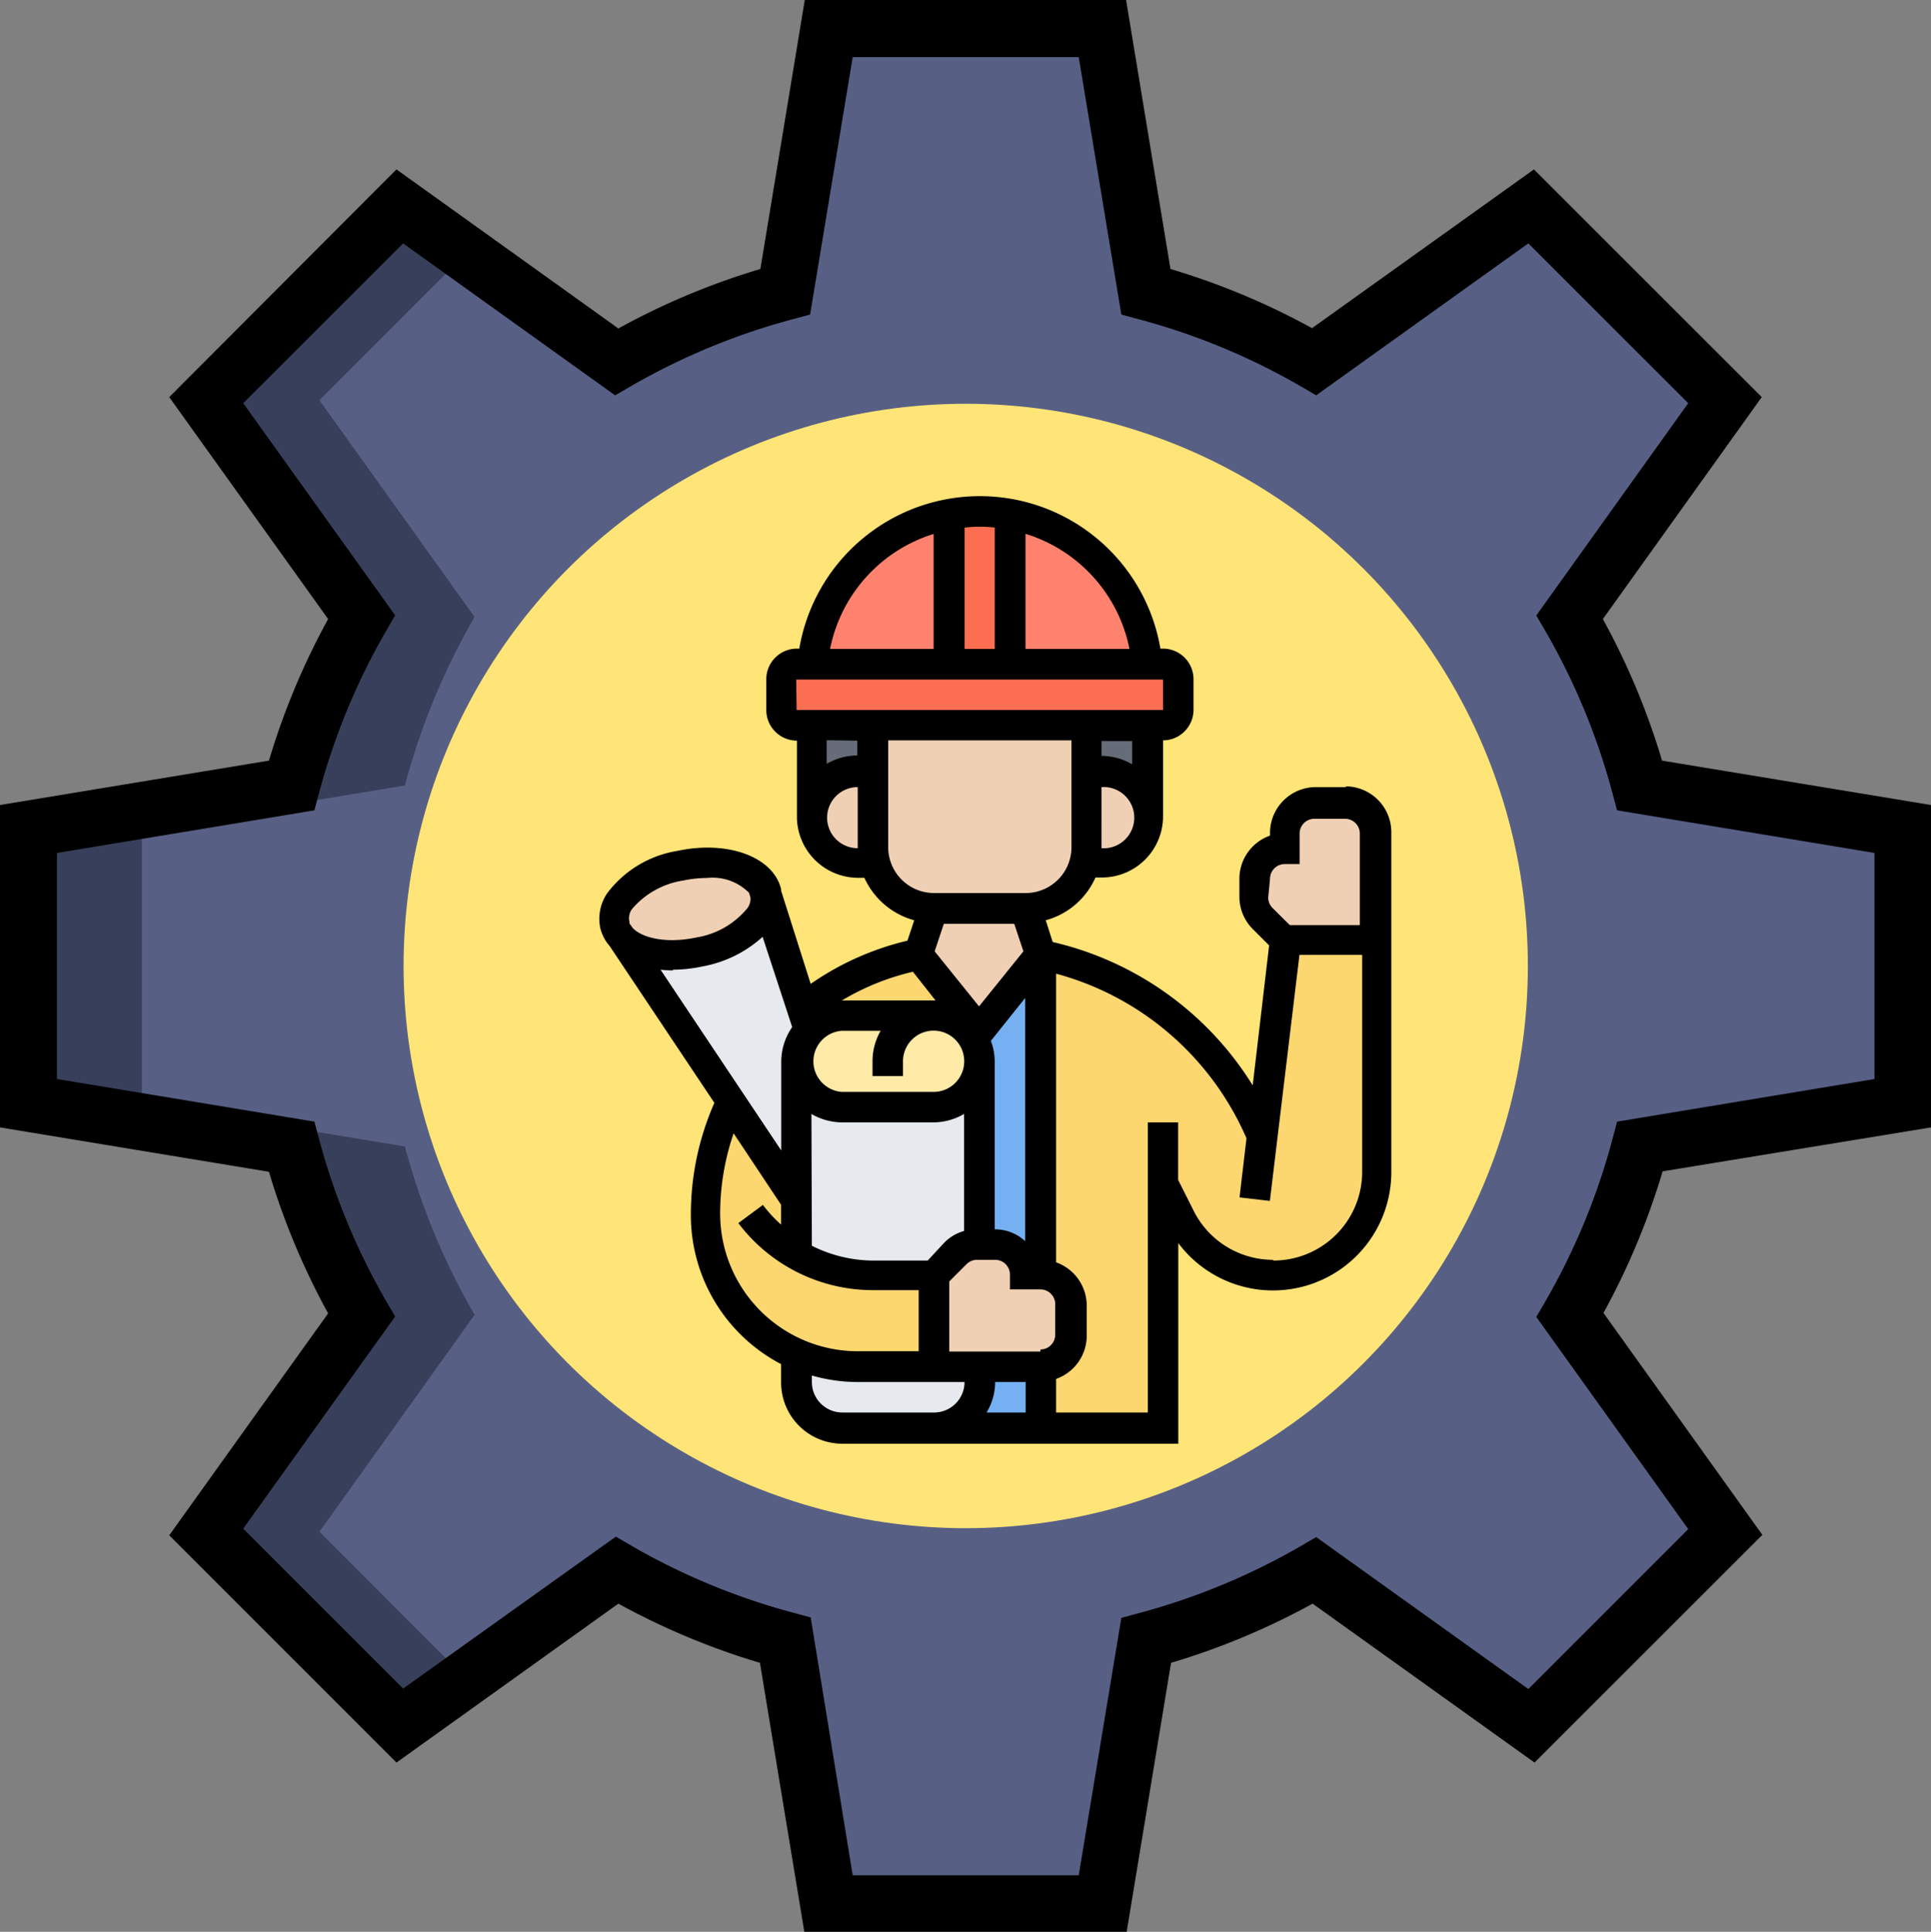 <svg xmlns="http://www.w3.org/2000/svg" width="130.53" height="130.57" viewBox="0 0 130.53 130.57">
  <rect x="0" y="0" width="130.53" height="130.57" fill="#808080" stroke="none"/>
  <g id="Group_57" data-name="Group 57" transform="translate(-1503.2 -1191.8)">
    <path id="Path_306" data-name="Path 306" d="M146.82,584.35V565.83L129,562.89a47,47,0,0,0-4.72-11.39l10.5-14.65-13.1-13.1-14.66,10.5a46.719,46.719,0,0,0-11.38-4.72L92.7,511.75H74.22l-2.94,17.78a46.4,46.4,0,0,0-11.38,4.72l-14.66-10.5-13.1,13.1,10.5,14.65a46.631,46.631,0,0,0-4.72,11.39l-17.78,2.94v18.52l17.78,2.94a47.12,47.12,0,0,0,4.72,11.38l-10.5,14.66,13.1,13.1,14.66-10.5a47,47,0,0,0,11.38,4.72l2.94,17.78H92.74l2.94-17.78a47,47,0,0,0,11.38-4.72l14.66,10.5,13.1-13.1-10.5-14.66A46.72,46.72,0,0,0,129,587.29ZM83.48,612.63a37.517,37.517,0,1,1,.007,0Z" transform="translate(1485 682)" fill="#575f84"/>
    <path id="Path_307" data-name="Path 307" d="M39.79,613.33l10.49-14.66a46.7,46.7,0,0,1-4.71-11.38l-17.78-2.94V565.83l17.78-2.94a46.609,46.609,0,0,1,4.71-11.39L39.79,536.85l9.91-9.91-4.46-3.19-13.1,13.1,10.5,14.65a47,47,0,0,0-4.72,11.39l-17.78,2.94v18.52l17.78,2.94a47.12,47.12,0,0,0,4.72,11.38l-10.5,14.66,13.1,13.1,4.46-3.19Z" transform="translate(1485 682)" fill="#383f5b"/>
    <path id="Path_308" data-name="Path 308" d="M148.73,586V564.21l-18.18-3a48.8,48.8,0,0,0-4-9.57l10.74-15-15.4-15.39-15,10.73a48.758,48.758,0,0,0-9.57-4l-3-18.18H72.6l-3,18.18A48.76,48.76,0,0,0,60,532L45,521.25,29.64,536.64l10.74,15a48.8,48.8,0,0,0-4,9.57l-18.18,3V586l18.18,3a48.8,48.8,0,0,0,4,9.57l-10.74,15L45,628.93l15-10.74a48.805,48.805,0,0,0,9.57,4l3,18.18H94.36l3-18.18a48.8,48.8,0,0,0,9.57-4l15,10.74,15.4-15.39-10.74-15a48.8,48.8,0,0,0,4-9.57Zm-21.54.83a45.29,45.29,0,0,1-4.52,10.92l-.62,1.06,10.27,14.34-10.81,10.81-14.34-10.27-1.06.62a45.131,45.131,0,0,1-10.92,4.52l-1.19.32-2.88,17.4H75.84L73,619.12l-1.19-.32a45.131,45.131,0,0,1-10.92-4.52l-1.06-.62L45.45,623.93,34.64,613.12l10.27-14.34-.62-1.06a45.289,45.289,0,0,1-4.52-10.92l-.32-1.19-17.4-2.88V567.45l17.4-2.88.32-1.19a45.13,45.13,0,0,1,4.52-10.92l.62-1.07L34.64,537.05l10.81-10.8,14.33,10.27,1.07-.62a45.131,45.131,0,0,1,10.92-4.52l1.19-.32,2.88-17.4H91.12L94,531.06l1.19.32a45.131,45.131,0,0,1,10.92,4.52l1.06.62,14.34-10.27,10.81,10.8L122.05,551.4l.62,1.06a45.131,45.131,0,0,1,4.52,10.92l.32,1.19,17.4,2.88v15.28l-17.4,2.88Z" transform="translate(1485 682)"/>
    <circle id="Ellipse_26" data-name="Ellipse 26" cx="38" cy="38" r="38" transform="translate(1530.48 1219.09)" fill="#ffe477"/>
    <path id="Path_309" data-name="Path 309" d="M81.34,578.44a3.1,3.1,0,0,1,0,6.19h-6.2a3.1,3.1,0,0,1,0-6.19Z" transform="translate(1485 682)" fill="#ffeaa7"/>
    <path id="Path_310" data-name="Path 310" d="M72.05,601.31a10.149,10.149,0,0,0,4.13.87h8.25v1a3.09,3.09,0,0,1-3.09,3.1h-6.2a3.09,3.09,0,0,1-3.09-3.1v-1.89Z" transform="translate(1485 682)" fill="#e6e9ed"/>
    <path id="Path_311" data-name="Path 311" d="M75.14,584.63h6.2a3.09,3.09,0,0,0,3.09-3.1v12.39h-.17a2.08,2.08,0,0,0-1.47.61L81.34,596H77.21a10.22,10.22,0,0,1-5.16-1.38V581.53a3.09,3.09,0,0,0,3.09,3.1Z" transform="translate(1485 682)" fill="#e6e9ed"/>
    <path id="Path_312" data-name="Path 312" d="M72.45,578l.45,1.41a3.08,3.08,0,0,0-.85,2.13v9.39l-4.48-6.7-7.41-11.09c.94,1,3.07,1.47,5.35,1,2.74-.58,4.69-2.28,4.45-3.85Z" transform="translate(1485 682)" fill="#e6e9ed"/>
    <path id="Path_313" data-name="Path 313" d="M70,570.26c.24,1.57-1.71,3.27-4.45,3.85-2.28.49-4.41,0-5.35-1l-.34-.51a1.6,1.6,0,0,1-.11-.33c-.38-1.6,1.6-3.38,4.42-4,2.58-.55,5,.08,5.66,1.41h0Z" transform="translate(1485 682)" fill="#f0d0b4"/>
    <path id="Path_314" data-name="Path 314" d="M95.75,554.69H86.5V544.57h0a11.41,11.41,0,0,1,9.25,10.13Z" transform="translate(1485 682)" fill="#ff826e"/>
    <path id="Path_315" data-name="Path 315" d="M82.37,544.57v10.12H73.12a11.35,11.35,0,0,1,9.25-10.13Z" transform="translate(1485 682)" fill="#ff826e"/>
    <path id="Path_316" data-name="Path 316" d="M86.5,544.57v10.12H82.37V544.57h0a11.32,11.32,0,0,1,4.13,0Z" transform="translate(1485 682)" fill="#fc6e51"/>
    <path id="Path_317" data-name="Path 317" d="M73.12,554.69h23.7a1,1,0,0,1,1,1v2.06a1,1,0,0,1-1,1H72.05a1,1,0,0,1-1-1v-2.06a1,1,0,0,1,1-1Z" transform="translate(1485 682)" fill="#fc6e51"/>
    <path id="Path_318" data-name="Path 318" d="M95.79,558.82V565a3.11,3.11,0,0,0-3.1-3.1h-1v-3.1Z" transform="translate(1485 682)" fill="#656d78"/>
    <path id="Path_319" data-name="Path 319" d="M76.18,561.92a3.09,3.09,0,0,0-3.1,3.1v-6.2h4.13v3.1Z" transform="translate(1485 682)" fill="#656d78"/>
    <path id="Path_320" data-name="Path 320" d="M103.52,586.55l1.56-13.28h6.19V589A7,7,0,0,1,98,592.1l-1.16-2.31v16.52H88.56v-4.13a2.07,2.07,0,0,0,2.07-2.07v-2.06A2.07,2.07,0,0,0,88.56,596V575.34l-.5-.4.5-.63A20.52,20.52,0,0,1,103.24,586Z" transform="translate(1485 682)" fill="#fcd770"/>
    <path id="Path_321" data-name="Path 321" d="M83.52,579.34a3.09,3.09,0,0,0-2.18-.9h-6.2a3.12,3.12,0,0,0-2.24,1L72.45,578A17.89,17.89,0,0,1,80,574.38l.32-.07,4.13,5.16v2.06a3.1,3.1,0,0,0-.91-2.19Z" transform="translate(1485 682)" fill="#fcd770"/>
    <path id="Path_322" data-name="Path 322" d="M67.57,584.22l4.48,6.7v3.68a10.219,10.219,0,0,0,5.16,1.4h4.13v6.2H76.18a10.151,10.151,0,0,1-4.13-.87,10.3,10.3,0,0,1-6.2-9.45,17.68,17.68,0,0,1,1.72-7.64Z" transform="translate(1485 682)" fill="#fcd770"/>
    <path id="Path_323" data-name="Path 323" d="M88.56,602.18v4.13H81.34a3.09,3.09,0,0,0,3.09-3.1v-1Z" transform="translate(1485 682)" fill="#75b1f2"/>
    <path id="Path_324" data-name="Path 324" d="M88.56,575.34V596h-1a2.07,2.07,0,0,0-2.06-2.06h-1V579.47l3.63-4.53Z" transform="translate(1485 682)" fill="#75b1f2"/>
    <path id="Path_325" data-name="Path 325" d="M90.63,598.05v2.06a2.07,2.07,0,0,1-2.07,2.07H81.34V596l1.45-1.45a2.08,2.08,0,0,1,1.47-.61h1.21A2.07,2.07,0,0,1,87.53,596h1a2.07,2.07,0,0,1,2.1,2.05Z" transform="translate(1485 682)" fill="#f0d0b4"/>
    <path id="Path_326" data-name="Path 326" d="M111.27,566.05v7.22h-6.19l-1.46-1.45a2.08,2.08,0,0,1-.61-1.47v-1.2a2.08,2.08,0,0,1,2.07-2.07v-1a2.07,2.07,0,0,1,2.06-2.07h2.07a2.07,2.07,0,0,1,2.06,2.04Z" transform="translate(1485 682)" fill="#f0d0b4"/>
    <path id="Path_327" data-name="Path 327" d="M94.88,562.83a3.09,3.09,0,0,1-2.19,5.28H91.52a3.51,3.51,0,0,0,.14-1v-5.16h1A3.08,3.08,0,0,1,94.88,562.83Z" transform="translate(1485 682)" fill="#f0d0b4"/>
    <path id="Path_328" data-name="Path 328" d="M87.53,571.21l1,3.1-.5.63-3.63,4.53-4.13-5.16,1-3.1Z" transform="translate(1485 682)" fill="#f0d0b4"/>
    <path id="Path_329" data-name="Path 329" d="M77.34,568.11a3.88,3.88,0,0,1-.13-1v-8.26H91.66v8.26a3.51,3.51,0,0,1-.14,1,4.11,4.11,0,0,1-4,3.1H81.34a4.13,4.13,0,0,1-4-3.1Z" transform="translate(1485 682)" fill="#f0d0b4"/>
    <path id="Path_330" data-name="Path 330" d="M77.34,568.11H76.18a3.1,3.1,0,1,1,0-6.19h1v5.16a3.88,3.88,0,0,0,.13,1Z" transform="translate(1485 682)" fill="#f0d0b4"/>
    <path id="Path_331" data-name="Path 331" d="M109.21,563h-2.07a3.1,3.1,0,0,0-3.09,3.1v.18a3.09,3.09,0,0,0-2.07,2.92v1.2a3.09,3.09,0,0,0,.91,2.2l1.1,1.1-1.11,9.46a21.65,21.65,0,0,0-13.52-9.69L88.89,572a5.15,5.15,0,0,0,3.36-2.89h.44A4.14,4.14,0,0,0,96.82,565v-5.16a2.07,2.07,0,0,0,2.06-2.07v-2.06a2.07,2.07,0,0,0-2.06-2.07h-.18a12.38,12.38,0,0,0-24.41,0h-.18A2.07,2.07,0,0,0,70,555.73v2.06a2.07,2.07,0,0,0,2.07,2.07V565a4.14,4.14,0,0,0,4.13,4.13h.43A5.19,5.19,0,0,0,80,572l-.46,1.38A19.191,19.191,0,0,0,73,576.3L71,570a.31.31,0,0,0,0-.1c-.52-2.18-3.6-3.32-7-2.59a7.41,7.41,0,0,0-4.76,2.87,3.08,3.08,0,0,0-.46,2.36,2.889,2.889,0,0,0,.63,1.2l7.08,10.6a18.7,18.7,0,0,0-1.59,7.53A11.36,11.36,0,0,0,71,602v1.25a4.14,4.14,0,0,0,4.13,4.13H97.85V593.82a8,8,0,0,0,14.4-4.8V566.05a3.1,3.1,0,0,0-3.09-3.1Zm-5.16,6.2a1,1,0,0,1,1-1h1v-2.06a1,1,0,0,1,1-1h2.07a1,1,0,0,1,1,1v6.19h-4.73l-1.16-1.15a1,1,0,0,1-.3-.74ZM87.53,603.21v2.06H84.89a4,4,0,0,0,.58-2.06Zm1-2.06H82.37v-4.74l1.16-1.16a1,1,0,0,1,.73-.3h1.21a1,1,0,0,1,1,1v1h2.06a1,1,0,0,1,1,1v2.06a1,1,0,0,1-1,1Zm-1.77-28.91.62,1.86-3,3.72-3-3.72.62-1.86Zm-5.32,5.18H75.11a16.692,16.692,0,0,1,4.8-1.94Zm-6.33,2.05h2.62a4.12,4.12,0,0,0-.55,2.06v1h2.06v-1a2.07,2.07,0,1,1,2.07,2.07h-6.2a2.07,2.07,0,0,1,0-4.13Zm-2.06,5.62a4.13,4.13,0,0,0,2.06.57h6.2a4.13,4.13,0,0,0,2.06-.57V593a3,3,0,0,0-1.33.78L80.91,595h-3.7a9.29,9.29,0,0,1-4.13-1Zm14.45,8.6a3,3,0,0,0-2.06-.8V581.53a4,4,0,0,0-.26-1.38l2.32-2.9Zm5.16-26.61V563a2.07,2.07,0,1,1,0,4.13Zm2.07-5.62a4.14,4.14,0,0,0-2.07-.57v-1h2.07Zm-.21-7.8h-7v-7.78a10.23,10.23,0,0,1,7.03,7.78Zm-9.08-8.2v8.2H83.4v-8.2a8.761,8.761,0,0,1,1-.06,8.929,8.929,0,0,1,1.07.06Zm-4.13.42v7.78h-7a10.23,10.23,0,0,1,7.03-7.78Zm-9.29,9.85h24.8v2.06H72.05Zm4.13,4.13v1a4.139,4.139,0,0,0-2.07.57v-1.6ZM74.11,565a2.07,2.07,0,0,1,2.07-2v4.13A2.07,2.07,0,0,1,74.11,565Zm4.13,2.06v-7.22H90.63v7.22a3.1,3.1,0,0,1-3.1,3.1H81.34a3.1,3.1,0,0,1-3.1-3.08ZM60.9,571.27a5.65,5.65,0,0,1,3.45-1.95,8.29,8.29,0,0,1,1.64-.18,3.48,3.48,0,0,1,2.84,1l.1.32a1.11,1.11,0,0,1-.19.7,5.6,5.6,0,0,1-3.45,2c-2.13.45-3.74,0-4.33-.65l-.21-.3v-.09a1.08,1.08,0,0,1,.15-.85Zm2.79,4.07a9.687,9.687,0,0,0,2-.22,8.22,8.22,0,0,0,4.06-2l2,6.1a4.12,4.12,0,0,0-.74,2.34v6l-8.16-12.22a7.726,7.726,0,0,0,.84.05Zm3.19,16.52a16.77,16.77,0,0,1,.91-5.46L71,591.23v1.34a9.11,9.11,0,0,1-1.23-1.33l-1.66,1.23a11.41,11.41,0,0,0,9.1,4.53H80.3v4.13H76.18a9.31,9.31,0,0,1-9.3-9.29Zm11.36,13.41h-3.1a2.06,2.06,0,0,1-2.06-2.06v-.44a11.271,11.271,0,0,0,3.1.44H83.4a2.06,2.06,0,0,1-2.06,2.06Zm26-10.32a6,6,0,0,1-5.35-3.31l-1.05-2.09v-3.89H95.79v19.61h-6.2V603a3.1,3.1,0,0,0,2.07-2.91v-2.06a3.11,3.11,0,0,0-2.07-2.91V575.61a19.58,19.58,0,0,1,12.71,10.77l.16.35-.47,4,2.05.24,2-16.63h4.24V589a6,6,0,0,1-6,6Z" transform="translate(1485 682)"/>
  </g>
</svg>
